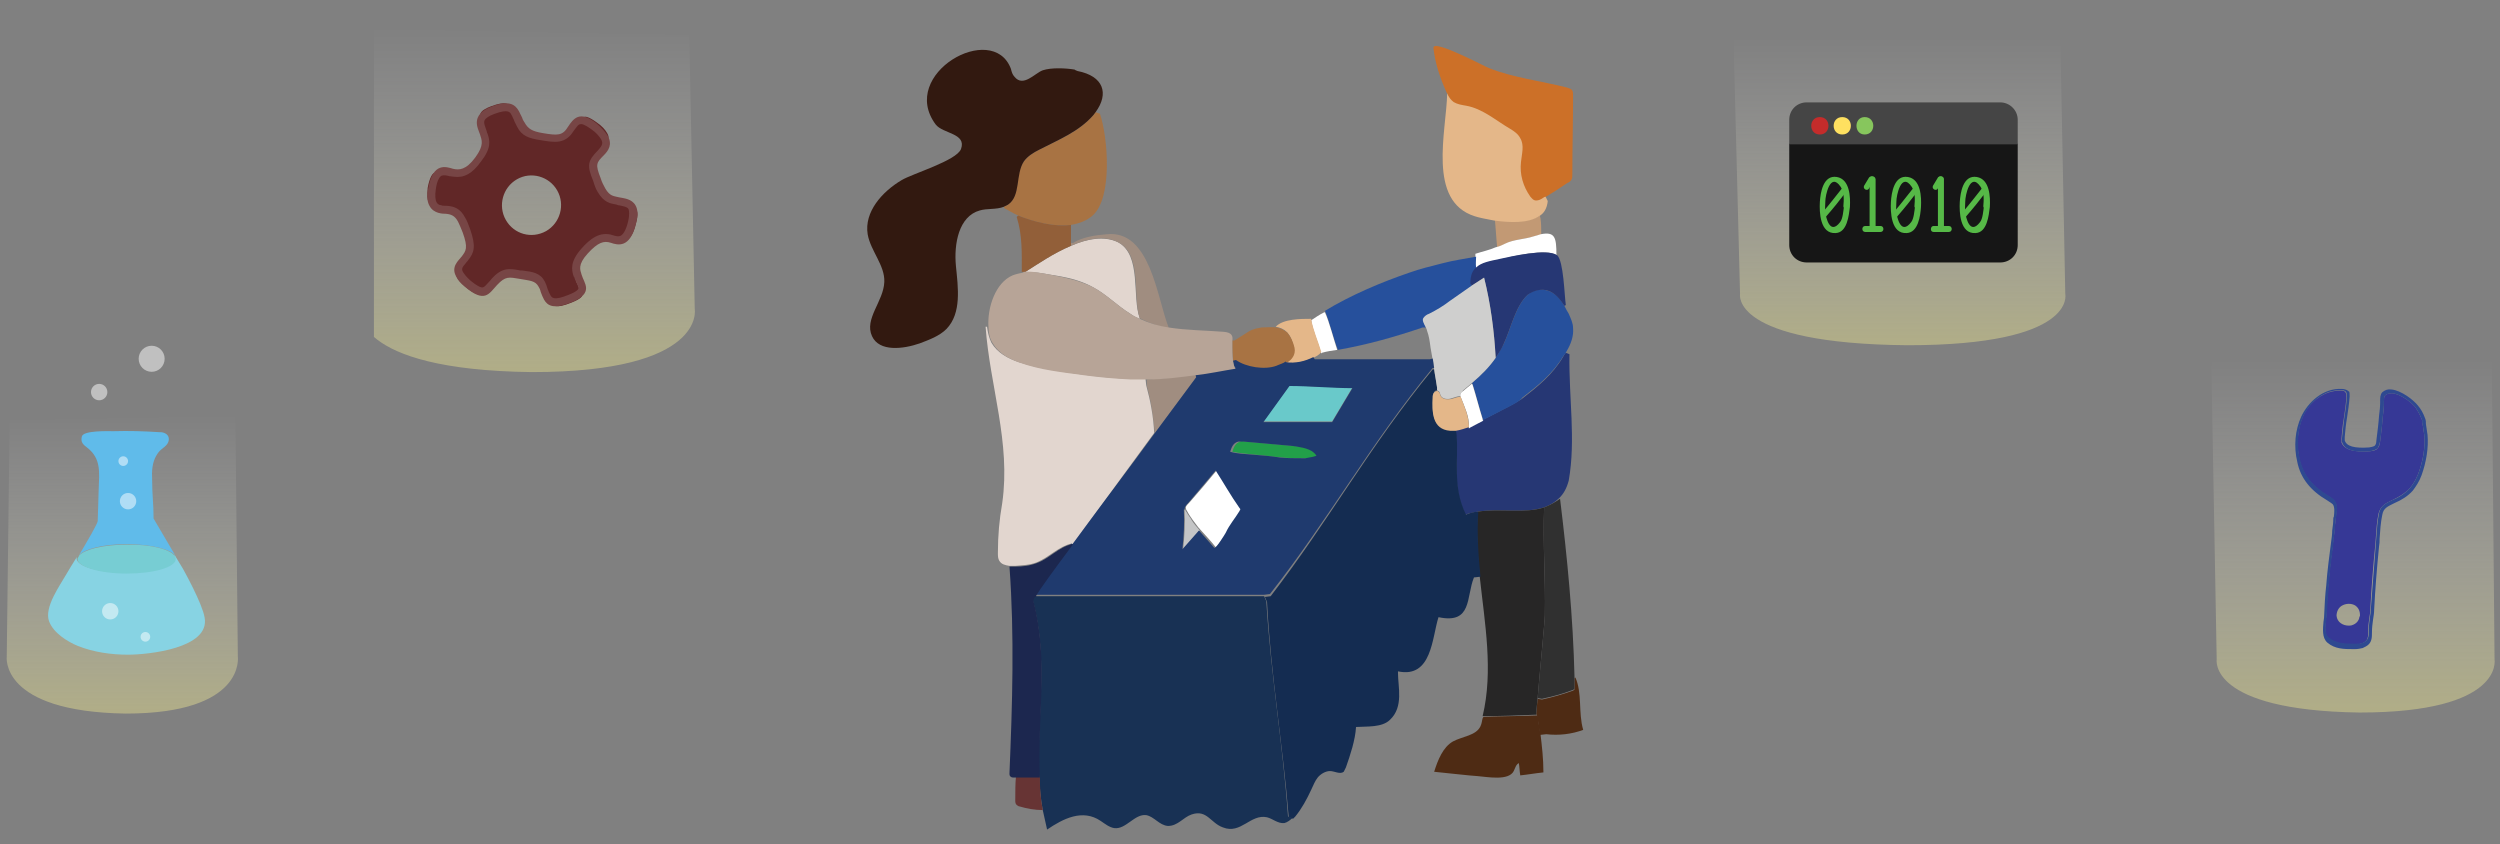<svg width="702" height="237" viewBox="0 0 702 237" fill="none" xmlns="http://www.w3.org/2000/svg">
<rect x="0" y="0" width="702" height="237" fill="#808080" stroke="none"/>
<path opacity="0.4" d="M2.704 117.959L1.893 184.379C1.893 184.379 -0.135 199.831 35.284 200.373C69.082 200.373 66.783 184.379 66.783 184.379L66.108 116.739L2.704 117.959Z" fill="url(#paint0_linear)"/>
<path d="M57.455 173.399C59.077 182.074 41.503 183.836 35.96 183.836C31.229 183.836 26.362 183.159 21.901 181.397C18.926 180.177 15.006 177.737 13.789 174.484C12.302 170.553 16.898 164.317 18.656 161.2C19.197 160.251 20.278 158.489 21.63 156.32C21.63 156.455 21.495 156.591 21.495 156.727C21.495 159.031 27.714 160.793 35.284 160.793C42.855 160.793 49.074 158.895 49.074 156.727C49.074 156.455 49.074 156.32 48.938 156.049L49.074 155.913L51.372 159.709C51.372 159.709 56.779 169.333 57.455 173.399Z" fill="#87D3E3"/>
<path d="M49.344 156.184C48.262 154.287 42.449 152.796 35.555 152.796C29.066 152.796 23.658 154.151 22.171 155.913C24.604 151.847 27.443 146.967 27.443 146.289C27.578 143.307 27.578 140.325 27.714 137.343C27.849 132.87 28.525 128.803 24.469 125.686C23.388 124.872 22.576 124.195 22.982 122.568C23.388 120.806 30.553 121.077 31.904 121.077C36.095 120.941 40.421 121.077 44.612 121.348C45.153 121.348 45.694 121.348 46.234 121.619C47.586 122.161 47.722 123.652 46.91 124.737C46.505 125.279 45.964 125.686 45.423 126.092C44.747 126.634 44.342 127.177 43.936 127.854C42.72 129.888 42.584 132.327 42.72 134.767C42.72 138.969 43.125 141.409 43.125 145.611L49.344 156.184Z" fill="#60BBEA"/>
<path d="M49.209 156.32C49.344 156.455 49.344 156.726 49.344 156.998C49.344 159.302 43.125 161.064 35.555 161.064C27.984 161.064 21.765 159.166 21.765 156.998C21.765 156.862 21.765 156.726 21.901 156.591C22.036 156.455 22.171 156.184 22.171 156.049C23.658 154.287 29.066 152.931 35.555 152.931C42.449 152.795 48.127 154.287 49.209 156.32Z" fill="#77CDD3"/>
<path d="M22.036 155.913C21.901 156.049 21.765 156.32 21.765 156.455C21.765 156.184 21.901 156.049 22.036 155.913Z" fill="#52BF99"/>
<path opacity="0.5" d="M35.96 143.036C37.229 143.036 38.258 142.004 38.258 140.731C38.258 139.459 37.229 138.427 35.96 138.427C34.691 138.427 33.662 139.459 33.662 140.731C33.662 142.004 34.691 143.036 35.96 143.036Z" fill="white"/>
<path opacity="0.5" d="M27.849 112.402C29.118 112.402 30.147 111.37 30.147 110.097C30.147 108.825 29.118 107.793 27.849 107.793C26.579 107.793 25.55 108.825 25.55 110.097C25.55 111.37 26.579 112.402 27.849 112.402Z" fill="white"/>
<path opacity="0.5" d="M42.584 104.404C44.6 104.404 46.234 102.766 46.234 100.744C46.234 98.723 44.6 97.085 42.584 97.085C40.569 97.085 38.934 98.723 38.934 100.744C38.934 102.766 40.569 104.404 42.584 104.404Z" fill="white"/>
<path opacity="0.5" d="M34.608 130.836C35.355 130.836 35.96 130.229 35.96 129.481C35.96 128.732 35.355 128.125 34.608 128.125C33.862 128.125 33.256 128.732 33.256 129.481C33.256 130.229 33.862 130.836 34.608 130.836Z" fill="white"/>
<path opacity="0.5" d="M30.958 173.941C32.227 173.941 33.256 172.91 33.256 171.637C33.256 170.364 32.227 169.333 30.958 169.333C29.689 169.333 28.66 170.364 28.66 171.637C28.66 172.91 29.689 173.941 30.958 173.941Z" fill="white"/>
<path opacity="0.5" d="M40.827 180.177C41.574 180.177 42.179 179.57 42.179 178.821C42.179 178.072 41.574 177.466 40.827 177.466C40.08 177.466 39.475 178.072 39.475 178.821C39.475 179.57 40.08 180.177 40.827 180.177Z" fill="white"/>
<path opacity="0.4" d="M486.763 10.856L488.605 82.569C488.605 82.569 485.842 96.483 535.572 96.942C583.307 96.942 579.93 82.569 579.93 82.569L578.549 10.856H486.763Z" fill="url(#paint1_linear)"/>
<path d="M566.577 40.367V68.807C566.577 71.56 564.428 73.7 561.665 73.7H507.33C504.567 73.7 502.419 71.56 502.419 68.807V40.367C523.446 40.367 544.628 40.367 565.656 40.367H566.577Z" fill="#161616"/>
<path d="M566.577 33.639V40.52H565.656C544.628 40.52 523.293 40.52 502.419 40.52V33.639C502.419 30.887 504.567 28.746 507.33 28.746H561.665C564.274 28.746 566.577 30.887 566.577 33.639Z" fill="#454545"/>
<path d="M539.409 58.104C539.563 55.352 539.409 50.306 535.726 49.694C531.888 49.083 531.121 54.128 530.967 56.728C530.814 59.48 530.967 65.749 535.419 65.443C538.642 65.29 539.256 60.55 539.409 58.104C539.563 57.034 537.874 57.034 537.721 58.104C537.567 59.174 537.414 61.468 536.647 62.385C533.73 66.208 532.656 60.856 532.502 59.633C532.349 58.715 532.502 57.645 532.502 56.575C532.502 54.893 533.884 48.165 536.8 52.446C537.874 53.975 537.721 56.269 537.567 57.951C537.721 59.174 539.409 59.174 539.409 58.104Z" fill="#56B947"/>
<path d="M537.414 52.599C535.572 54.893 533.73 57.339 531.735 59.633C531.121 60.398 532.195 61.621 532.809 60.703C534.805 58.41 536.646 56.116 538.488 53.67C539.256 52.905 538.028 51.835 537.414 52.599Z" fill="#56B947"/>
<path d="M524.981 50.306C524.981 54.893 524.981 59.633 524.981 64.22C524.981 65.29 526.67 65.29 526.67 64.22C526.67 59.633 526.67 54.893 526.67 50.306C526.516 49.236 524.981 49.236 524.981 50.306Z" fill="#56B947"/>
<path d="M524.828 49.847C524.367 50.612 523.907 51.376 523.446 52.141C522.986 53.058 524.367 53.823 524.828 52.905C525.288 52.141 525.749 51.376 526.209 50.612C526.823 49.847 525.442 49.083 524.828 49.847Z" fill="#56B947"/>
<path d="M523.753 65.138C525.135 65.138 526.67 65.138 528.051 65.138C529.126 65.138 529.126 63.456 528.051 63.456C526.67 63.456 525.135 63.456 523.753 63.456C522.679 63.456 522.679 65.138 523.753 65.138Z" fill="#56B947"/>
<path d="M544.167 50.306C544.167 54.893 544.167 59.633 544.167 64.22C544.167 65.29 545.856 65.29 545.856 64.22C545.856 59.633 545.856 54.893 545.856 50.306C545.856 49.236 544.167 49.236 544.167 50.306Z" fill="#56B947"/>
<path d="M544.167 49.847C543.707 50.612 543.246 51.376 542.786 52.141C542.326 53.058 543.707 53.823 544.167 52.905C544.628 52.141 545.088 51.376 545.549 50.612C546.163 49.847 544.781 49.083 544.167 49.847Z" fill="#56B947"/>
<path d="M542.94 65.138C544.321 65.138 545.856 65.138 547.237 65.138C548.312 65.138 548.312 63.456 547.237 63.456C545.856 63.456 544.321 63.456 542.94 63.456C542.019 63.456 541.865 65.138 542.94 65.138Z" fill="#56B947"/>
<path d="M558.749 58.104C558.902 55.352 558.749 50.306 555.065 49.694C551.228 49.083 550.46 54.128 550.307 56.728C550.153 59.48 550.307 65.749 554.758 65.443C557.981 65.29 558.442 60.55 558.749 58.104C558.902 57.034 557.214 57.034 557.06 58.104C556.907 59.174 556.753 61.468 555.986 62.385C553.07 66.208 551.995 60.856 551.842 59.633C551.688 58.715 551.842 57.645 551.842 56.575C551.842 54.893 553.223 48.165 556.139 52.446C557.214 53.975 557.06 56.269 556.907 57.951C557.06 59.174 558.749 59.174 558.749 58.104Z" fill="#56B947"/>
<path d="M556.754 52.599C554.912 54.893 553.07 57.339 551.074 59.633C550.46 60.398 551.535 61.621 552.149 60.703C554.144 58.41 555.986 56.116 557.828 53.67C558.442 52.905 557.367 51.835 556.754 52.599Z" fill="#56B947"/>
<path d="M519.456 58.104C519.609 55.352 519.456 50.306 515.772 49.694C511.935 49.083 511.167 54.128 511.014 56.728C510.86 59.48 511.014 65.749 515.465 65.443C518.688 65.29 519.149 60.55 519.456 58.104C519.609 57.034 517.921 57.034 517.767 58.104C517.614 59.174 517.46 61.468 516.693 62.385C513.777 66.208 512.702 60.856 512.549 59.633C512.395 58.715 512.549 57.645 512.549 56.575C512.549 54.893 513.93 48.165 516.847 52.446C517.921 53.975 517.767 56.269 517.614 57.951C517.767 59.174 519.456 59.174 519.456 58.104Z" fill="#56B947"/>
<path d="M517.46 52.599C515.619 54.893 513.777 57.339 511.781 59.633C511.167 60.398 512.242 61.621 512.856 60.703C514.851 58.41 516.693 56.116 518.535 53.67C519.149 52.905 518.074 51.835 517.46 52.599Z" fill="#56B947"/>
<path d="M511.014 37.768C514.237 37.768 514.237 32.875 511.014 32.875C507.791 32.875 507.791 37.768 511.014 37.768Z" fill="#C42C2B"/>
<path d="M517.307 37.768C520.53 37.768 520.53 32.875 517.307 32.875C514.084 32.875 514.084 37.768 517.307 37.768Z" fill="#FEE060"/>
<path d="M523.6 37.768C526.823 37.768 526.823 32.875 523.6 32.875C520.53 32.875 520.53 37.768 523.6 37.768Z" fill="#87C65D"/>
<path opacity="0.4" d="M620.918 101.228L622.448 185.19C622.448 185.19 620 199.465 662.53 200.079C703.224 200.079 700.47 185.19 700.47 185.19L699.705 101.228H620.918Z" fill="url(#paint2_linear)"/>
<path d="M665.59 126.708C666.202 126.555 667.119 126.555 667.578 125.941C668.19 125.327 668.19 124.713 668.343 123.945C668.649 121.49 668.955 119.034 669.108 116.885C669.261 115.657 669.414 114.429 669.414 113.354C669.414 113.201 669.414 112.894 669.414 112.74C669.414 112.126 669.414 111.359 669.72 111.052C670.179 110.591 670.791 110.438 671.709 110.438C674.157 110.591 677.369 113.201 678.287 114.429C678.899 115.35 679.511 116.424 680.123 117.959C680.123 118.266 680.276 118.727 680.276 119.187C680.429 120.108 680.582 121.183 680.735 122.104C681.041 125.48 680.429 129.318 679.052 133.002C678.44 134.537 677.675 135.918 676.757 136.993C675.534 138.374 673.851 139.449 671.862 140.369C670.026 141.29 668.496 141.904 667.884 144.207C667.425 146.356 667.272 148.812 667.119 151.114C667.119 151.882 666.966 152.496 666.966 153.11C666.354 159.249 665.896 165.082 665.59 170.915C665.59 171.836 665.437 172.757 665.284 173.678C665.131 174.906 664.978 175.98 664.978 177.362C664.978 178.743 664.978 179.818 663.754 180.432C663.142 180.892 662.071 180.892 661.153 180.892H660.541C658.093 180.892 655.799 180.892 653.81 179.204C652.586 178.129 652.892 175.98 653.045 174.292C653.045 173.831 653.198 173.525 653.198 173.218C653.351 169.534 653.504 166.771 653.81 164.161C654.116 159.863 654.728 155.566 655.187 151.882C655.34 150.807 655.493 149.733 655.493 148.658C655.646 147.584 655.799 146.509 655.799 145.435C655.799 145.281 655.799 144.974 655.952 144.821C656.104 143.439 656.41 141.597 655.34 140.523C655.034 140.216 654.575 139.909 654.116 139.602C653.963 139.449 653.81 139.449 653.657 139.295C649.22 136.686 646.619 133.309 645.702 129.164C644.784 125.02 645.09 120.569 646.619 117.038C647.843 114.122 650.597 111.205 654.116 110.131C655.187 109.824 656.104 109.67 657.328 109.67C657.94 109.67 658.399 109.824 658.552 110.131C658.858 110.438 658.858 111.052 658.858 111.666C658.705 113.661 658.399 115.81 658.093 117.806C657.787 119.494 657.634 121.336 657.481 123.178C657.481 123.332 657.481 123.485 657.481 123.485C657.481 123.792 657.481 123.945 657.481 124.252C658.552 127.169 663.754 126.862 665.59 126.708ZM662.683 172.757C662.683 171.529 662.224 170.608 661.306 169.994C660.235 169.38 658.705 169.38 657.481 170.148C656.563 170.762 656.104 171.836 656.104 172.911C656.257 174.752 657.94 175.673 659.47 175.673C659.776 175.673 660.235 175.673 660.541 175.52C661.459 175.213 662.377 174.445 662.53 173.218C662.683 173.064 662.683 172.911 662.683 172.757Z" fill="#363896"/>
<path d="M671.862 140.369C673.851 139.602 675.534 138.374 676.757 136.993C677.675 135.918 678.44 134.537 679.052 133.002C680.429 129.318 681.041 125.634 680.735 122.104C680.582 121.029 680.429 120.108 680.276 119.187C680.123 118.727 680.123 118.266 680.123 117.959C679.511 116.424 678.899 115.35 678.287 114.429C677.369 113.201 674.157 110.591 671.709 110.438C670.944 110.438 670.179 110.591 669.72 111.052C669.414 111.359 669.414 112.126 669.414 112.74C669.414 113.047 669.414 113.201 669.414 113.354C669.414 114.429 669.261 115.657 669.108 116.885C668.955 119.187 668.649 121.49 668.343 123.945C668.19 124.559 668.037 125.327 667.578 125.941C666.966 126.401 666.201 126.555 665.59 126.708C663.754 126.862 658.552 127.322 657.634 124.099C657.481 123.792 657.634 123.485 657.634 123.332C657.634 123.178 657.634 123.178 657.634 123.025C657.787 121.183 658.093 119.341 658.246 117.652C658.552 115.657 658.858 113.661 659.011 111.512C659.011 110.898 659.011 110.284 658.705 109.977C658.399 109.67 657.94 109.517 657.481 109.517C656.41 109.517 655.34 109.67 654.269 109.977C650.75 111.052 648.149 113.968 646.772 116.885C645.242 120.415 644.784 124.866 645.854 129.011C646.772 133.309 649.373 136.532 653.81 139.142C653.963 139.295 654.116 139.295 654.269 139.449C654.728 139.756 655.034 139.909 655.492 140.369C656.563 141.597 656.257 143.286 656.104 144.667C656.104 144.821 656.104 145.128 655.951 145.281C655.798 146.356 655.645 147.43 655.645 148.505C655.492 149.579 655.34 150.654 655.34 151.728C654.881 155.412 654.269 159.71 653.963 164.008C653.81 166.617 653.504 169.38 653.351 173.064C653.351 173.371 653.198 173.831 653.198 174.138C653.045 175.827 652.739 178.129 653.963 179.05C655.951 180.585 658.246 180.739 660.694 180.739H661.306C662.224 180.739 663.142 180.739 663.907 180.278C665.131 179.511 665.131 178.59 665.131 177.208C665.131 175.98 665.284 174.752 665.437 173.525C665.59 172.604 665.742 171.683 665.742 170.762C666.201 164.929 666.66 159.249 667.119 152.956C667.119 152.342 667.272 151.575 667.272 150.961C667.425 148.658 667.578 146.356 668.037 144.053C668.496 141.904 670.026 141.29 671.862 140.369ZM681.041 117.652C681.194 118.113 681.194 118.573 681.194 119.034C681.347 119.955 681.5 121.029 681.653 122.104C681.959 125.634 681.347 129.625 679.97 133.462C679.358 135.151 678.44 136.532 677.522 137.76C676.145 139.295 674.463 140.369 672.321 141.29C670.485 142.211 669.261 142.672 668.955 144.514C668.496 146.663 668.343 148.965 668.19 151.268C668.19 152.035 668.19 152.649 668.037 153.417C667.425 159.556 666.966 165.389 666.66 171.222C666.66 172.143 666.507 173.064 666.354 173.985C666.201 175.059 666.048 176.287 666.048 177.515C666.048 179.05 666.048 180.585 664.366 181.506C664.06 181.66 663.754 181.813 663.448 181.967C662.836 182.12 662.071 182.274 661.306 182.274H660.694C658.246 182.274 655.645 182.274 653.504 180.432C651.974 179.05 652.28 176.594 652.433 174.599C652.433 174.292 652.586 173.831 652.586 173.525C652.739 169.841 652.892 167.078 653.198 164.468C653.504 160.17 654.116 155.873 654.575 152.189C654.728 151.114 654.881 150.04 654.881 148.965C655.034 147.891 655.187 146.816 655.187 145.742C655.187 145.588 655.187 145.281 655.34 145.128C655.492 143.9 655.645 142.365 655.034 141.597C654.728 141.29 654.422 141.137 653.963 140.83C653.81 140.676 653.657 140.676 653.504 140.523C648.761 137.76 646.007 134.23 645.09 129.778C644.019 125.327 644.478 120.722 646.16 117.038C647.996 113.047 652.28 108.903 657.634 109.21C658.399 109.21 659.164 109.517 659.623 109.977C659.776 109.977 659.776 110.745 659.776 111.359C659.623 113.508 659.317 115.503 659.011 117.499C658.705 119.187 658.552 121.029 658.399 122.718C658.399 122.871 658.399 123.025 658.399 123.178C658.399 123.332 658.399 123.485 658.399 123.638C658.858 125.327 661.153 125.941 665.284 125.634C665.895 125.48 666.354 125.48 666.813 125.173C667.119 124.866 667.272 124.406 667.272 123.792C667.578 121.336 667.884 119.034 668.037 116.731C668.19 115.503 668.343 114.275 668.343 113.201C668.343 113.047 668.343 112.74 668.343 112.587C668.343 111.819 668.343 110.745 668.955 110.131C669.72 109.517 670.485 109.21 671.556 109.363C674.31 109.67 677.675 112.28 678.899 113.815C679.817 114.889 680.429 115.964 681.041 117.652Z" fill="#2E4991"/>
<g clip-path="url(#clip0)">
<path opacity="0.4" d="M99 8L100.995 86.746C100.995 86.746 98.079 103.872 149.344 104.483C198.46 104.483 195.084 86.746 195.084 86.746L193.549 9.835L99 8Z" fill="url(#paint3_linear)"/>
<path d="M153.355 80.851C151.798 78.143 149.674 77.858 146.418 77.43H146.135H145.852C142.312 76.86 140.189 76.575 137.074 79.996C136.791 80.281 136.508 80.566 136.224 80.994C135.516 81.707 134.95 82.562 134.384 82.562C134.101 82.562 133.11 82.562 130.561 80.424C129.287 79.284 128.721 78.428 128.438 78.001C127.871 77.003 128.013 76.718 129.287 75.15C129.57 74.865 129.712 74.722 129.853 74.437C131.836 72.014 132.402 70.161 130.561 64.888C129.995 63.32 129.57 62.179 129.004 61.324C127.447 58.616 125.606 57.904 123.341 57.761C123.199 57.761 123.058 57.761 122.916 57.761C121.642 57.761 120.793 57.476 120.368 56.763C119.943 56.051 119.943 54.625 120.085 52.772C120.651 49.637 121.5 48.782 121.784 48.639C122.35 48.354 123.341 48.354 124.332 48.782H124.474C124.898 48.924 125.181 48.924 125.606 48.924C128.721 49.352 131.269 47.926 133.818 44.363C136.932 40.23 136.508 37.806 135.8 35.668C135.658 35.526 135.658 35.383 135.658 35.241C135.516 34.956 135.516 34.671 135.375 34.386C134.95 33.388 134.667 32.533 134.95 31.82C135.233 31.107 136.366 30.395 137.923 29.825C142.171 28.257 142.737 29.255 143.162 30.11C143.445 30.537 143.586 30.965 143.87 31.535L144.011 31.963C144.153 32.533 144.577 33.103 144.861 33.673C146.418 36.524 148.542 37.236 152.081 37.806C156.328 38.519 159.584 39.089 162.133 34.813C162.416 34.386 162.841 33.958 163.124 33.53C163.407 33.103 163.832 32.96 164.115 32.818C164.398 32.675 165.389 32.818 167.371 34.243C169.07 35.383 169.92 36.381 170.486 37.379C171.052 38.377 171.194 39.089 169.495 40.8C166.38 43.935 166.097 45.503 167.937 50.349C168.504 51.775 168.929 52.915 169.353 53.77C171.052 56.906 173.034 57.191 174.733 57.476C174.875 57.476 175.016 57.618 175.299 57.618C175.441 57.618 175.724 57.618 175.866 57.761C177.14 58.046 178.273 58.189 178.697 58.901C178.98 59.329 179.264 60.327 178.556 62.75C177.848 65.885 176.857 66.741 176.29 67.026C175.724 67.311 174.875 67.168 174.025 66.883C169.92 65.458 166.946 68.023 164.398 70.874C160.859 74.865 161.283 77.43 161.991 79.426L162.133 79.569C162.274 80.139 162.558 80.709 162.841 81.279C163.124 81.992 163.549 82.847 163.407 83.132C163.407 83.274 162.982 83.987 160.434 84.985C155.903 86.838 155.337 85.697 154.912 85.127C154.629 84.7 154.346 83.987 154.063 83.274C153.921 82.134 153.638 81.421 153.355 80.851ZM153.355 64.888C157.319 62.607 158.735 57.476 156.47 53.485C154.205 49.494 149.108 48.069 145.144 50.349C141.18 52.63 139.764 57.761 142.029 61.752C144.294 65.743 149.249 67.168 153.355 64.888Z" fill="#612727"/>
<path d="M152.489 37.388C156.532 38.046 157.966 38.178 159.531 35.546C160.966 33.44 162.661 30.808 167.486 34.625C169.051 35.941 169.964 37.125 170.616 38.046C172.051 40.547 170.877 42.257 169.573 43.573C167.486 45.679 167.095 46.074 168.66 50.022C169.051 51.337 169.573 52.127 169.964 52.917C171.268 55.154 172.312 55.022 173.877 55.417C175.181 55.68 177.398 55.812 178.441 57.654C179.093 58.707 179.223 60.417 178.571 62.918C176.876 69.761 173.485 68.84 171.529 68.182C169.573 67.524 167.878 68.05 165.009 71.208C162.139 74.367 162.922 75.814 163.313 77.13C163.965 79.499 166.965 82.262 160.444 84.894C155.489 86.868 153.793 85.947 152.75 84.105C152.489 83.578 152.098 82.789 151.837 81.999C151.707 81.341 151.446 80.815 151.185 80.42C150.272 78.841 148.968 78.841 145.969 78.315C142.839 77.788 141.926 77.525 139.578 80.025C137.361 82.394 136.188 85.289 130.58 80.552C129.276 79.499 128.493 78.578 128.102 77.657C126.537 74.893 128.754 73.182 129.667 71.998C130.841 70.419 131.493 69.629 129.928 65.287C129.406 63.971 129.015 63.05 128.624 62.26C127.711 60.549 126.668 60.154 125.103 60.023C124.451 60.023 121.842 60.023 120.669 57.917C120.017 56.864 119.756 55.285 120.278 52.785C121.582 45.416 125.364 46.863 127.189 47.39C128.885 47.784 130.841 47.784 133.449 44.231C136.057 40.678 135.275 39.362 134.753 37.651C134.231 36.072 131.884 32.256 138.144 29.887C142.969 28.045 144.664 29.361 145.708 31.203C145.969 31.73 146.36 32.519 146.621 33.046C146.751 33.572 147.012 33.967 147.273 34.362C148.316 36.204 149.359 36.862 152.489 37.388ZM151.837 39.362C148.446 38.836 146.49 38.178 145.186 35.546C144.925 35.02 144.664 34.493 144.404 33.967L144.273 33.572C144.012 33.177 143.882 32.651 143.621 32.256C143.23 31.466 142.708 30.545 138.796 31.993C137.361 32.519 136.318 33.177 136.057 33.835C135.796 34.362 136.057 35.151 136.448 36.204C136.579 36.467 136.579 36.73 136.709 36.993C136.709 36.993 136.709 37.257 136.84 37.388C137.622 39.494 138.013 41.599 135.014 45.416C132.667 48.706 130.319 50.022 127.45 49.627C127.059 49.627 126.798 49.495 126.407 49.495H126.276C125.364 49.232 124.581 49.1 123.929 49.364C123.668 49.495 122.755 50.285 122.364 53.18C122.103 54.891 122.234 56.206 122.625 56.864C123.016 57.522 123.799 57.786 124.972 57.786C125.103 57.786 125.364 57.786 125.364 57.786C127.581 57.917 129.276 58.575 130.58 61.075C131.102 61.865 131.493 62.918 132.015 64.365C133.71 69.234 133.188 70.945 131.362 73.182C131.232 73.445 130.971 73.577 130.841 73.84C129.667 75.156 129.537 75.551 130.058 76.472C130.319 76.867 130.841 77.657 132.015 78.709C134.362 80.683 135.405 80.815 135.536 80.683C136.057 80.683 136.579 79.894 137.231 79.236C137.492 78.972 137.753 78.709 138.013 78.315C140.882 75.156 142.839 75.288 146.099 75.946H146.36H146.621C149.62 76.341 151.707 76.604 153.011 79.104C153.272 79.63 153.532 80.288 153.793 81.21C154.054 81.868 154.315 82.526 154.576 82.92C154.967 83.578 155.489 84.5 159.662 82.789C162.009 81.868 162.4 81.21 162.4 81.078C162.531 80.683 162.139 80.025 161.879 79.367C161.618 78.841 161.357 78.315 161.227 77.788L161.096 77.657C160.444 75.683 160.053 73.445 163.313 69.761C165.53 67.26 168.399 64.76 172.181 66.076C172.964 66.339 173.746 66.471 174.268 66.208C174.789 65.945 175.702 65.023 176.354 62.26C176.876 60.023 176.615 59.102 176.485 58.707C176.093 58.049 175.05 57.917 173.877 57.654C173.616 57.654 173.485 57.654 173.355 57.522C173.224 57.522 173.094 57.391 172.833 57.391C171.399 57.128 169.573 56.864 167.878 53.969C167.356 53.18 166.965 52.127 166.573 50.811C164.748 46.468 165.009 45.152 167.878 42.257C169.312 40.678 169.312 40.152 168.79 39.099C168.269 38.309 167.486 37.257 165.921 36.204C164.096 34.888 163.313 34.756 162.922 34.888C162.661 34.888 162.27 35.151 162.009 35.546C161.748 35.941 161.357 36.336 161.096 36.73C158.749 40.547 155.749 40.02 151.837 39.362Z" fill="#774545"/>
</g>
<path d="M442.327 190.139C444.359 194.602 443.14 200.08 444.562 204.948C441.312 206.165 437.655 206.571 434.201 206.165L432.373 206.368C432.17 204.542 431.966 202.717 431.56 200.688H431.357C431.357 200.08 431.56 198.457 431.763 196.225L432.982 196.428C435.826 195.819 438.671 195.008 441.515 193.994C441.718 193.994 441.921 193.791 442.124 193.588C442.124 193.385 442.124 193.182 442.124 193.182C442.124 192.168 442.124 191.357 442.124 190.342H442.327V190.139Z" fill="#4E2B14"/>
<path d="M406.369 26.229C406.166 26.026 406.166 25.823 405.962 25.417C404.337 21.766 402.915 17.506 402.509 13.449C402.306 10.812 417.339 18.926 418.152 19.129C424.653 21.766 432.982 22.78 440.093 24.606C440.702 24.809 441.312 25.012 441.515 25.417C441.718 25.823 441.718 26.432 441.718 26.837C441.718 34.14 441.515 41.443 441.515 48.746C441.515 49.355 441.515 49.963 441.312 50.369C441.108 50.775 440.702 51.181 440.093 51.383C438.061 52.803 435.826 54.223 433.795 55.441C433.592 55.643 433.185 55.846 432.982 55.846C432.373 56.252 431.56 56.658 430.747 56.455C430.138 56.252 429.935 55.846 429.528 55.441C427.497 52.601 426.684 49.152 426.887 45.703C427.091 43.472 427.903 40.835 426.684 39.009C426.075 37.792 424.856 37.183 423.84 36.372C419.98 33.938 415.917 30.692 411.448 29.88C410.229 29.677 409.01 29.475 407.994 28.866C407.181 28.055 406.775 27.243 406.369 26.229Z" fill="#CC7028"/>
<path d="M440.702 99.461C440.499 111.836 442.531 123.399 440.499 134.962C439.89 137.193 439.077 138.613 437.858 139.83C436.639 141.047 435.217 141.859 433.592 142.467C428.106 144.293 420.996 142.67 414.901 143.685C413.682 143.887 412.667 144.09 411.448 144.496C407.588 136.787 409.619 129.079 408.807 121.979L408.604 120.761C409.822 120.559 411.041 120.356 412.26 119.747C412.26 119.95 412.26 120.153 412.26 120.153C412.26 119.95 414.089 119.139 416.323 117.921C417.949 117.11 419.777 116.096 421.402 115.284C424.247 113.864 426.684 112.444 427.294 112.038C431.763 108.59 436.03 105.141 438.874 100.273C439.077 99.867 439.28 99.461 439.686 99.055L440.702 99.461Z" fill="#263774"/>
<path d="M438.061 140.033C440.093 156.668 441.718 173.302 442.124 190.14C442.124 191.154 442.124 191.965 442.124 192.98C442.124 193.182 442.124 193.385 442.124 193.385C441.921 193.588 441.718 193.791 441.515 193.791C438.874 194.805 435.826 195.617 432.982 196.225L431.763 196.022C432.373 188.517 433.795 174.316 433.795 172.694C433.998 162.551 433.185 152.408 433.592 142.468C435.217 141.859 436.639 141.048 438.061 140.033Z" fill="#303030"/>
<path d="M416.323 201.094C419.371 188.314 416.933 175.128 415.511 161.942C414.901 155.856 414.495 149.567 414.901 143.685C420.996 142.67 428.31 144.293 433.592 142.467C433.185 152.61 433.998 162.753 433.795 172.693C433.795 174.316 432.373 188.517 431.763 196.022C431.56 198.254 431.357 199.877 431.357 200.485C431.357 200.688 431.357 200.688 431.357 200.688C426.481 200.891 421.402 201.094 416.323 201.094C416.323 201.297 416.323 201.297 416.323 201.094Z" fill="#272626"/>
<path d="M431.763 200.485C431.966 202.311 432.17 204.137 432.576 206.165C432.982 209.614 433.389 213.063 433.389 216.714V216.917H433.185C431.154 217.12 428.919 217.525 426.888 217.728C426.684 216.511 426.684 215.294 426.481 214.28C425.669 214.685 425.465 215.7 425.059 216.511C423.637 219.351 417.542 218.134 414.901 217.931C413.886 217.931 402.915 216.714 402.712 216.714C403.728 213.468 405.15 209.817 407.994 208.194C410.635 206.774 414.495 206.571 415.714 203.934C416.12 203.122 416.12 202.311 416.323 201.702C416.323 201.5 416.527 201.5 416.527 201.297C421.606 201.094 426.684 201.094 431.763 200.891C431.763 200.891 431.763 200.891 431.763 200.688V200.485Z" fill="#4E2B14"/>
<path d="M432.576 61.324C432.779 62.743 432.779 64.164 432.779 65.584V65.786C432.17 65.989 431.56 66.192 430.748 66.395C428.106 67.207 425.059 67.207 422.824 68.424C422.012 68.829 421.199 69.235 420.387 69.438L419.777 61.729C424.043 62.338 429.325 62.541 432.373 60.512L432.576 61.324Z" fill="#C29974"/>
<path d="M421.606 115.284C419.98 116.096 418.152 117.11 416.527 117.921L416.323 117.719C416.323 117.719 416.323 117.719 416.323 117.516C415.308 114.27 414.495 111.024 413.479 107.778L413.276 107.576C415.917 105.344 418.152 103.113 419.98 100.476C420.793 99.258 421.402 98.041 422.215 96.621C424.247 92.361 425.465 86.073 428.919 82.827C430.341 81.407 432.576 81.001 434.607 81.61C436.639 82.218 438.061 83.841 439.28 85.87C439.686 86.681 440.093 87.493 440.499 88.101C441.108 89.521 441.718 90.738 441.718 92.158C441.921 94.39 441.108 96.621 439.89 98.65C439.686 99.055 439.483 99.461 439.077 99.867C436.03 104.938 431.966 108.184 427.497 111.633C426.888 112.647 424.45 113.864 421.606 115.284Z" fill="#26509C"/>
<path d="M422.621 68.424C425.059 67.206 428.106 67.206 430.544 66.395C431.357 66.192 431.966 65.989 432.576 65.786C436.639 64.975 437.045 66.598 437.045 71.669C434.404 69.641 424.043 72.075 421.199 72.886C418.355 73.495 415.917 73.901 414.495 75.321L414.292 74.915C414.292 73.901 414.292 72.886 414.292 71.872C414.292 71.669 414.292 71.466 414.292 71.264C416.12 70.655 418.152 70.249 419.98 69.438C420.996 69.235 421.809 68.829 422.621 68.424Z" fill="white"/>
<path d="M405.15 73.901C408.197 73.09 411.245 72.684 414.495 72.075C414.495 73.09 414.292 74.104 414.495 75.118L414.698 75.321C413.682 76.335 413.073 77.552 413.073 79.784L413.479 80.392C411.448 81.61 409.416 83.03 407.385 84.653C405.556 86.073 403.728 87.29 401.493 88.304C400.884 88.507 400.071 88.912 399.868 89.521C399.462 90.13 400.071 91.144 400.477 91.955H399.462C391.742 94.593 383.819 96.824 375.692 98.244C374.473 95.201 373.254 90.333 372.239 87.695L372.036 87.29C379.349 82.827 388.085 79.175 395.805 76.538C398.649 75.524 401.899 74.712 405.15 73.901Z" fill="#26509C"/>
<path d="M410.026 110.821C410.026 110.416 410.432 110.01 410.838 109.807C411.651 109.198 412.464 108.387 413.276 107.778L413.479 107.981C414.495 111.227 415.308 114.473 416.323 117.719C416.323 117.719 416.323 117.719 416.323 117.921L416.527 118.124C414.292 119.341 412.464 120.153 412.464 120.356C412.464 120.153 412.464 119.95 412.464 119.95C412.667 117.11 411.245 114.27 410.229 111.633C410.229 111.43 410.026 111.227 410.026 111.227C410.026 111.024 410.026 110.821 410.026 110.821Z" fill="white"/>
<path d="M437.248 71.669C439.077 73.292 439.28 83.029 439.686 85.667L439.28 85.87C438.061 84.044 436.639 82.218 434.607 81.609C432.779 81.001 430.544 81.609 428.919 82.827C425.465 86.072 424.246 92.361 422.215 96.621C421.605 98.041 420.793 99.258 419.98 100.475C419.574 92.97 418.558 85.261 416.73 77.958C415.511 78.769 414.495 79.378 413.276 80.189L412.87 79.581C412.87 77.349 413.479 75.929 414.495 75.118C415.917 73.698 418.355 73.292 421.199 72.684C424.043 72.075 434.404 69.641 437.248 71.669C437.045 71.669 437.045 71.669 437.248 71.669Z" fill="#263774"/>
<path d="M434.607 56.455C434.404 58.483 433.592 59.904 432.17 60.715C429.122 62.743 424.043 62.541 419.574 61.932C417.339 61.526 415.308 61.121 414.089 60.715C400.68 56.455 406.166 36.778 406.369 26.229C406.775 27.243 407.385 28.055 408.197 28.663C409.213 29.272 410.432 29.474 411.651 29.677C416.323 30.489 420.183 33.937 424.043 36.169C425.059 36.778 426.278 37.589 426.887 38.806C428.106 40.835 427.294 43.269 427.091 45.5C426.684 48.949 427.7 52.398 429.732 55.238C430.138 55.643 430.341 56.049 430.951 56.252C431.763 56.455 432.576 56.049 433.185 55.643C433.388 55.441 433.795 55.238 433.998 55.238L434.607 56.455Z" fill="#E4B789"/>
<path d="M361.878 229.494C360.252 209.208 356.799 189.328 355.783 169.042L355.174 167.622L356.799 167.419C373.051 146.322 384.631 125.224 402.306 103.721H402.712C402.915 105.344 403.322 107.17 403.525 108.793V109.604C403.118 109.604 402.915 109.807 402.712 110.01C402.509 110.416 402.306 111.024 402.306 111.43C402.103 115.284 402.103 120.153 407.181 120.761C407.791 120.761 408.197 120.761 408.807 120.761L409.01 121.979C409.619 129.079 407.791 136.787 411.651 144.496C412.667 144.09 413.886 143.685 415.105 143.685C414.698 149.77 415.105 155.856 415.714 161.942L413.886 162.145C411.651 167.622 413.479 175.331 403.931 173.302C402.103 178.982 402.103 190.545 392.554 188.517C392.554 188.719 392.554 188.922 392.554 188.922C392.554 192.979 394.18 198.457 390.32 202.108C388.085 204.34 383.819 203.934 380.771 204.137C380.568 207.788 379.146 212.048 377.927 215.497C377.724 215.903 377.521 216.308 377.318 216.714C376.302 217.525 374.677 216.511 373.458 216.511C372.239 216.511 370.817 217.323 370.004 218.337C369.191 219.351 368.785 220.568 368.176 221.786C366.957 224.423 365.535 227.06 363.706 229.291C363.503 229.494 363.3 229.697 363.097 229.9L361.878 229.494Z" fill="#142C51"/>
<path d="M410.025 110.821C410.025 111.024 410.025 111.024 410.025 111.227C409.213 111.227 408.4 111.633 407.588 111.836C406.572 112.241 404.947 112.038 404.54 111.024C404.337 110.618 404.337 110.01 403.931 109.807C403.728 109.807 403.728 109.604 403.524 109.604V108.793C403.321 107.17 402.915 105.344 402.712 103.721C402.509 102.91 402.509 101.895 402.306 101.084C402.102 99.867 401.899 98.853 401.696 97.635C401.493 96.013 401.29 94.39 400.68 92.767C400.68 92.564 400.477 92.158 400.274 91.752C399.868 90.941 399.258 89.927 399.665 89.318C400.071 88.71 400.68 88.304 401.29 88.101C403.321 87.087 405.353 85.87 407.181 84.45C409.213 83.029 411.244 81.609 413.276 80.189C414.495 79.378 415.511 78.769 416.73 77.958C418.558 85.261 419.574 92.97 419.98 100.475C418.152 103.113 415.917 105.344 413.276 107.576C412.463 108.184 411.651 108.996 410.838 109.604C410.635 110.01 410.229 110.213 410.025 110.821Z" fill="#CFCFCE"/>
<path d="M410.229 111.633C411.244 114.27 412.463 116.907 412.463 119.95C411.244 120.356 410.026 120.761 408.807 120.964C408.4 120.964 407.791 120.964 407.181 120.964C402.102 120.559 402.102 115.69 402.306 111.633C402.306 111.227 402.306 110.618 402.712 110.213C402.915 110.01 403.321 109.807 403.525 109.807C403.728 109.807 403.728 109.807 403.931 110.01C404.337 110.213 404.337 110.821 404.54 111.227C405.15 112.241 406.572 112.241 407.588 112.038C408.4 111.836 409.213 111.43 410.026 111.43C410.229 111.227 410.229 111.43 410.229 111.633Z" fill="#E4B789"/>
<path d="M379.755 108.793L374.067 118.327H354.767L362.081 108.184C367.566 108.387 374.27 108.793 379.755 108.793Z" fill="#69C9CA"/>
<path d="M372.035 87.695C373.254 90.332 374.473 95.201 375.489 98.244C374.067 98.447 372.645 98.65 371.223 99.055C371.223 99.055 371.223 99.055 371.02 99.258C370.207 96.418 368.582 92.767 368.176 89.927C369.394 89.115 370.613 88.304 371.832 87.695H372.035Z" fill="white"/>
<path d="M368.785 100.476C366.347 101.693 363.706 102.098 361.065 101.896V101.693C362.69 100.881 363.706 99.664 363.3 97.433C362.893 95.81 362.487 94.39 361.268 93.173C360.456 92.361 359.44 91.955 358.221 91.753C360.252 89.521 365.331 89.521 368.175 89.521C368.582 92.361 370.207 96.013 371.02 98.853C370.41 99.664 369.598 100.07 368.785 100.476Z" fill="#E4B789"/>
<path d="M292.805 227.466C292.195 224.423 291.992 221.177 291.789 218.134C290.976 201.905 294.633 185.474 289.961 168.433L290.367 167.419C290.57 167.419 290.773 167.419 290.773 167.419C312.105 167.419 333.639 167.419 354.97 167.419L355.58 168.839C356.799 189.125 360.252 209.005 361.675 229.291L362.894 229.697C362.284 230.306 361.471 230.914 360.659 231.117C358.83 231.32 357.408 229.9 355.783 229.494C351.11 228.48 348.469 234.363 343.391 232.334C339.937 231.117 338.921 227.263 334.655 228.683C332.217 229.494 330.795 231.929 327.951 231.929C325.513 231.726 324.091 229.291 321.856 228.886C318.606 228.48 316.168 232.943 312.917 232.537C311.495 232.334 310.276 231.32 309.057 230.509C303.978 227.06 298.493 229.9 294.024 232.943C293.617 231.117 293.211 229.291 292.805 227.466Z" fill="#183154"/>
<path d="M358.424 91.955C359.44 92.158 360.456 92.564 361.471 93.375C362.487 94.593 363.097 96.013 363.503 97.635C363.909 99.664 362.69 101.084 361.268 101.896C360.456 102.301 359.643 102.707 358.627 103.113C355.377 104.33 350.095 103.518 347.25 101.49L346.235 101.287C346.031 99.664 346.031 97.635 346.031 97.23C346.031 96.621 346.031 96.013 346.031 95.607H346.641C347.86 94.795 349.282 93.984 350.501 93.172C351.11 92.767 351.72 92.564 352.329 92.361C352.939 92.158 353.548 92.158 354.158 91.955C355.58 91.955 357.002 91.752 358.424 91.955Z" fill="#A87343"/>
<path d="M349.688 124.007C354.158 124.413 358.627 124.819 363.3 125.224C365.738 125.427 368.379 125.833 370.004 127.861C370.207 128.267 368.175 128.673 366.957 128.673C366.55 128.673 366.144 128.673 366.144 128.673C364.112 128.673 362.081 128.673 360.049 128.47C357.408 128.267 354.97 127.861 352.329 127.659C350.298 127.456 348.063 127.253 346.031 126.847C346.438 125.63 346.844 124.413 348.266 124.007C348.469 123.804 349.079 123.804 349.688 124.007Z" fill="#22A049"/>
<path d="M348.469 142.467C348.469 142.67 348.672 142.67 348.672 142.873C348.672 143.076 348.672 143.279 348.469 143.279C347.25 145.307 345.625 147.336 344.609 149.365C344.406 149.973 341.562 154.03 341.359 153.625C339.937 151.799 338.515 150.379 337.093 148.756C336.28 147.945 335.67 146.93 334.858 145.916C334.452 145.307 333.842 144.496 333.436 143.685C333.233 143.279 333.029 143.076 333.029 142.873C332.826 142.265 333.233 141.859 334.045 141.047C336.686 138.004 339.327 134.962 341.968 131.716C344 135.367 346.031 139.019 348.469 142.467Z" fill="white"/>
<path d="M335.671 105.141L335.874 106.156C334.655 107.778 329.982 113.864 324.294 121.776C323.887 117.313 323.278 112.85 322.059 108.387V106.561C326.529 106.358 331.201 105.75 335.671 105.141Z" fill="#A08D80"/>
<path d="M334.655 146.119C335.264 147.133 336.077 147.945 336.89 148.959L336.686 149.162C335.264 150.988 333.842 152.61 332.217 154.233C332.623 150.582 332.826 146.93 332.623 143.076H332.826C332.826 143.279 333.03 143.685 333.233 143.887C333.639 144.699 334.248 145.308 334.655 146.119Z" fill="#C4C5C6"/>
<path d="M333.639 141.25C332.826 142.062 332.623 142.467 332.623 143.076H332.42C332.623 146.727 332.42 150.582 332.014 154.233C333.436 152.61 335.061 150.785 336.483 149.162L336.686 148.959C338.108 150.582 339.531 152.205 340.953 153.828C341.359 154.233 344 149.973 344.203 149.567C345.219 147.336 346.844 145.51 348.063 143.482C348.063 143.279 348.266 143.279 348.266 143.076C348.266 142.873 348.266 142.873 348.063 142.67C345.625 139.222 343.594 135.57 341.359 132.122C338.921 134.962 336.28 138.207 333.639 141.25ZM347.047 103.315C346.641 103.315 346.438 102.504 346.235 101.287L347.047 101.084C349.892 103.113 355.174 103.924 358.424 102.707C359.237 102.301 360.252 102.098 361.065 101.49V101.693C363.706 102.098 366.347 101.49 368.785 100.273L369.191 100.881C379.959 100.881 390.726 100.881 401.493 100.881L402.306 100.678C402.509 101.49 402.509 102.504 402.712 103.315H402.306C384.631 124.819 373.051 145.916 356.596 166.811L354.97 167.013C333.639 167.013 312.105 167.013 290.773 167.013V166.608C291.586 165.391 295.649 159.71 301.134 152.205C308.041 143.482 317.183 131.31 324.294 121.573C330.185 113.661 334.655 107.576 335.874 105.953L335.671 104.938C339.531 104.533 343.187 103.924 347.047 103.315ZM374.067 118.53L379.755 108.996C374.27 108.996 367.566 108.387 362.081 108.387L354.767 118.53H374.067ZM366.55 128.673C367.769 128.47 370.004 128.064 369.598 127.861C368.176 125.833 365.331 125.63 362.894 125.224C358.424 124.819 353.955 124.413 349.282 124.007C348.673 124.007 348.063 124.007 347.657 124.007C346.235 124.413 345.828 125.63 345.422 126.847C347.454 127.456 349.688 127.456 351.72 127.659C354.361 127.862 356.799 128.064 359.44 128.47C361.471 128.673 363.503 128.673 365.535 128.673C365.941 128.673 366.144 128.673 366.55 128.673Z" fill="#1F3A6E"/>
<path d="M321.856 108.184C323.075 112.647 323.888 117.11 324.091 121.573C316.98 131.31 308.041 143.482 301.134 152.813L300.931 152.61C297.274 153.422 294.633 156.465 291.179 157.885C289.148 158.696 287.116 158.696 285.085 158.899C284.678 158.899 284.069 158.899 283.46 158.899C282.241 158.696 281.225 158.493 280.615 157.479C280.209 156.87 280.209 156.059 280.209 155.248C280.209 150.379 280.615 145.916 281.428 141.25C283.866 124.21 277.974 108.59 276.755 91.752H277.162C277.365 93.375 277.771 94.998 278.381 96.215C280.006 99.055 283.053 100.678 286.101 101.693C291.789 103.518 297.884 104.33 303.775 105.141C308.245 105.75 312.714 106.155 317.183 106.358C318.605 106.358 320.231 106.358 321.653 106.358L321.856 108.184Z" fill="#E2D6CF"/>
<path d="M317.387 88.101C313.73 85.87 310.682 82.624 306.822 80.595C303.166 78.567 299.103 77.755 295.039 77.147C292.805 76.741 290.367 76.335 287.929 76.335C291.179 74.306 295.852 71.061 300.728 69.032C305.4 67.004 310.073 66.192 313.933 68.018C320.637 71.669 317.793 83.435 320.028 89.318V89.521C319.012 89.115 318.199 88.71 317.387 88.101Z" fill="#E2D6CF"/>
<path d="M308.854 31.909C311.089 38.4 312.511 55.441 306.823 60.512C305.197 61.932 303.166 62.744 300.728 63.149C295.852 63.758 290.164 62.338 285.897 60.512C284.475 59.904 283.256 59.092 282.038 58.483L281.834 58.078C282.241 57.875 282.647 57.672 283.053 57.469C286.71 54.832 284.882 48.949 287.523 45.298C288.538 43.878 290.164 42.863 291.789 42.052C297.274 39.212 302.759 37.183 307.026 32.315C307.229 32.112 307.432 31.706 307.635 31.503L308.854 31.909Z" fill="#A87343"/>
<path d="M302.556 19.94C309.87 21.36 311.495 26.229 307.635 31.503C307.432 31.706 307.229 32.112 307.026 32.315C302.962 36.98 297.274 39.212 291.789 42.052C290.164 42.863 288.538 43.878 287.523 45.298C285.085 48.949 286.71 55.035 283.053 57.469C282.647 57.672 282.241 57.875 281.834 58.078C279.803 58.889 277.162 58.484 275.13 59.092C269.239 60.715 267.817 68.424 268.426 74.712C269.035 80.798 270.051 87.898 265.785 92.361C263.753 94.39 260.909 95.404 258.268 96.418C253.596 98.041 246.891 98.853 244.86 94.39C242.625 89.521 248.11 84.653 248.314 79.175C248.517 74.51 244.454 70.452 243.641 65.787C242.625 59.498 247.704 53.818 253.189 50.572C256.237 48.746 268.629 45.095 269.848 41.849C271.473 37.386 264.769 37.589 262.738 34.952C252.174 20.752 278.787 5.74 283.866 19.332C284.069 20.143 284.272 20.955 284.882 21.563C287.319 24.606 290.57 20.549 292.805 19.737C295.243 18.926 299.306 19.129 301.744 19.535C301.947 19.737 302.15 19.737 302.556 19.94Z" fill="#321910"/>
<path d="M320.027 89.318C317.996 83.232 320.84 71.466 313.933 68.018C310.073 65.989 305.4 67.004 300.728 69.032C300.728 68.829 300.728 68.424 300.728 68.221H301.337C303.775 66.598 307.838 65.989 310.682 65.787C323.075 64.366 324.903 83.841 328.154 91.955V92.361C325.31 91.55 322.668 90.738 320.027 89.318Z" fill="#A08D80"/>
<path d="M285.897 60.512C290.367 62.338 296.055 63.758 300.728 63.149C300.728 64.366 300.728 66.598 300.728 68.221C300.728 68.626 300.728 68.829 300.728 69.032C295.852 71.061 291.179 74.306 287.929 76.335C287.523 76.335 287.319 76.335 286.913 76.335C286.913 71.061 287.116 66.192 285.491 60.918L285.897 60.512Z" fill="#925F39"/>
<path d="M292.805 227.466C290.57 227.466 288.335 227.06 286.304 226.451C286.1 226.451 285.694 226.248 285.491 226.046C285.085 225.64 285.085 225.234 285.085 224.626C285.085 222.394 285.085 220.163 285.288 217.931C287.319 217.931 289.351 217.931 291.383 217.931H291.992C291.992 221.38 292.195 224.423 292.805 227.466Z" fill="#673434"/>
<path d="M287.929 76.335C290.164 76.132 292.601 76.741 295.039 77.147C299.102 77.958 303.166 78.769 306.822 80.595C310.682 82.624 313.73 85.87 317.386 88.101C318.199 88.71 319.215 89.115 320.027 89.521C322.669 90.738 325.31 91.55 328.154 91.955C333.233 92.767 338.515 92.767 343.594 93.172C346.031 93.375 346.235 94.39 346.031 95.81C346.031 96.215 346.031 96.824 346.031 97.433C346.031 97.838 346.031 99.867 346.235 101.49C346.438 102.504 346.641 103.518 347.047 103.518C343.187 104.127 339.53 104.938 335.874 105.344C331.201 105.953 326.732 106.561 322.059 106.561C320.637 106.561 319.012 106.561 317.59 106.561C313.12 106.358 308.651 105.953 304.181 105.344C298.29 104.533 292.195 103.924 286.507 101.895C283.459 100.881 280.412 99.258 278.787 96.418C277.974 95.201 277.568 93.578 277.568 91.955C277.162 86.275 279.599 79.378 284.272 77.349C285.288 76.944 286.304 76.741 287.319 76.538C287.319 76.335 287.726 76.335 287.929 76.335Z" fill="#B7A497"/>
<path d="M301.337 152.813C295.852 160.116 291.789 165.796 290.976 167.216V167.622C290.773 167.622 290.57 167.622 290.57 167.622L290.164 168.636C294.633 185.676 291.179 201.905 291.992 218.337H291.383C289.351 218.337 287.319 218.337 285.288 218.337C285.085 218.337 284.882 218.337 284.678 218.337C284.475 218.337 284.069 218.337 283.866 218.134C283.459 217.931 283.459 217.525 283.459 217.12C284.272 197.848 284.882 178.374 283.459 159.102C284.069 159.102 284.475 159.102 285.085 159.102C287.116 159.102 289.148 158.899 291.179 158.088C294.633 156.87 297.274 153.625 300.931 152.813H301.337Z" fill="#1C274F"/>
<defs>
<linearGradient id="paint0_linear" x1="34.38" y1="116.795" x2="34.38" y2="200.438" gradientUnits="userSpaceOnUse">
<stop stop-color="white" stop-opacity="0.01"/>
<stop offset="0.131" stop-color="#FFFEF6" stop-opacity="0.14"/>
<stop offset="0.335" stop-color="#FDFCE5" stop-opacity="0.341"/>
<stop offset="0.585" stop-color="#FCF8CA" stop-opacity="0.589"/>
<stop offset="0.869" stop-color="#FAF4A4" stop-opacity="0.87"/>
<stop offset="1" stop-color="#FAF290"/>
</linearGradient>
<linearGradient id="paint1_linear" x1="533.432" y1="10.834" x2="533.432" y2="97.008" gradientUnits="userSpaceOnUse">
<stop stop-color="white" stop-opacity="0.01"/>
<stop offset="0.131" stop-color="#FFFEF6" stop-opacity="0.14"/>
<stop offset="0.335" stop-color="#FDFCE5" stop-opacity="0.341"/>
<stop offset="0.585" stop-color="#FCF8CA" stop-opacity="0.589"/>
<stop offset="0.869" stop-color="#FAF4A4" stop-opacity="0.87"/>
<stop offset="1" stop-color="#FAF290"/>
</linearGradient>
<linearGradient id="paint2_linear" x1="660.703" y1="101.251" x2="660.703" y2="200.048" gradientUnits="userSpaceOnUse">
<stop stop-color="white" stop-opacity="0.01"/>
<stop offset="0.131" stop-color="#FFFEF6" stop-opacity="0.14"/>
<stop offset="0.335" stop-color="#FDFCE5" stop-opacity="0.341"/>
<stop offset="0.585" stop-color="#FCF8CA" stop-opacity="0.589"/>
<stop offset="0.869" stop-color="#FAF4A4" stop-opacity="0.87"/>
<stop offset="1" stop-color="#FAF290"/>
</linearGradient>
<linearGradient id="paint3_linear" x1="147.072" y1="8.067" x2="147.072" y2="104.621" gradientUnits="userSpaceOnUse">
<stop stop-color="white" stop-opacity="0.01"/>
<stop offset="0.131" stop-color="#FFFEF6" stop-opacity="0.14"/>
<stop offset="0.335" stop-color="#FDFCE5" stop-opacity="0.341"/>
<stop offset="0.585" stop-color="#FCF8CA" stop-opacity="0.589"/>
<stop offset="0.869" stop-color="#FAF4A4" stop-opacity="0.87"/>
<stop offset="1" stop-color="#FAF290"/>
</linearGradient>
<clipPath id="clip0">
<rect width="99" height="100" fill="white" transform="translate(105 8)"/>
</clipPath>
</defs>
</svg>

